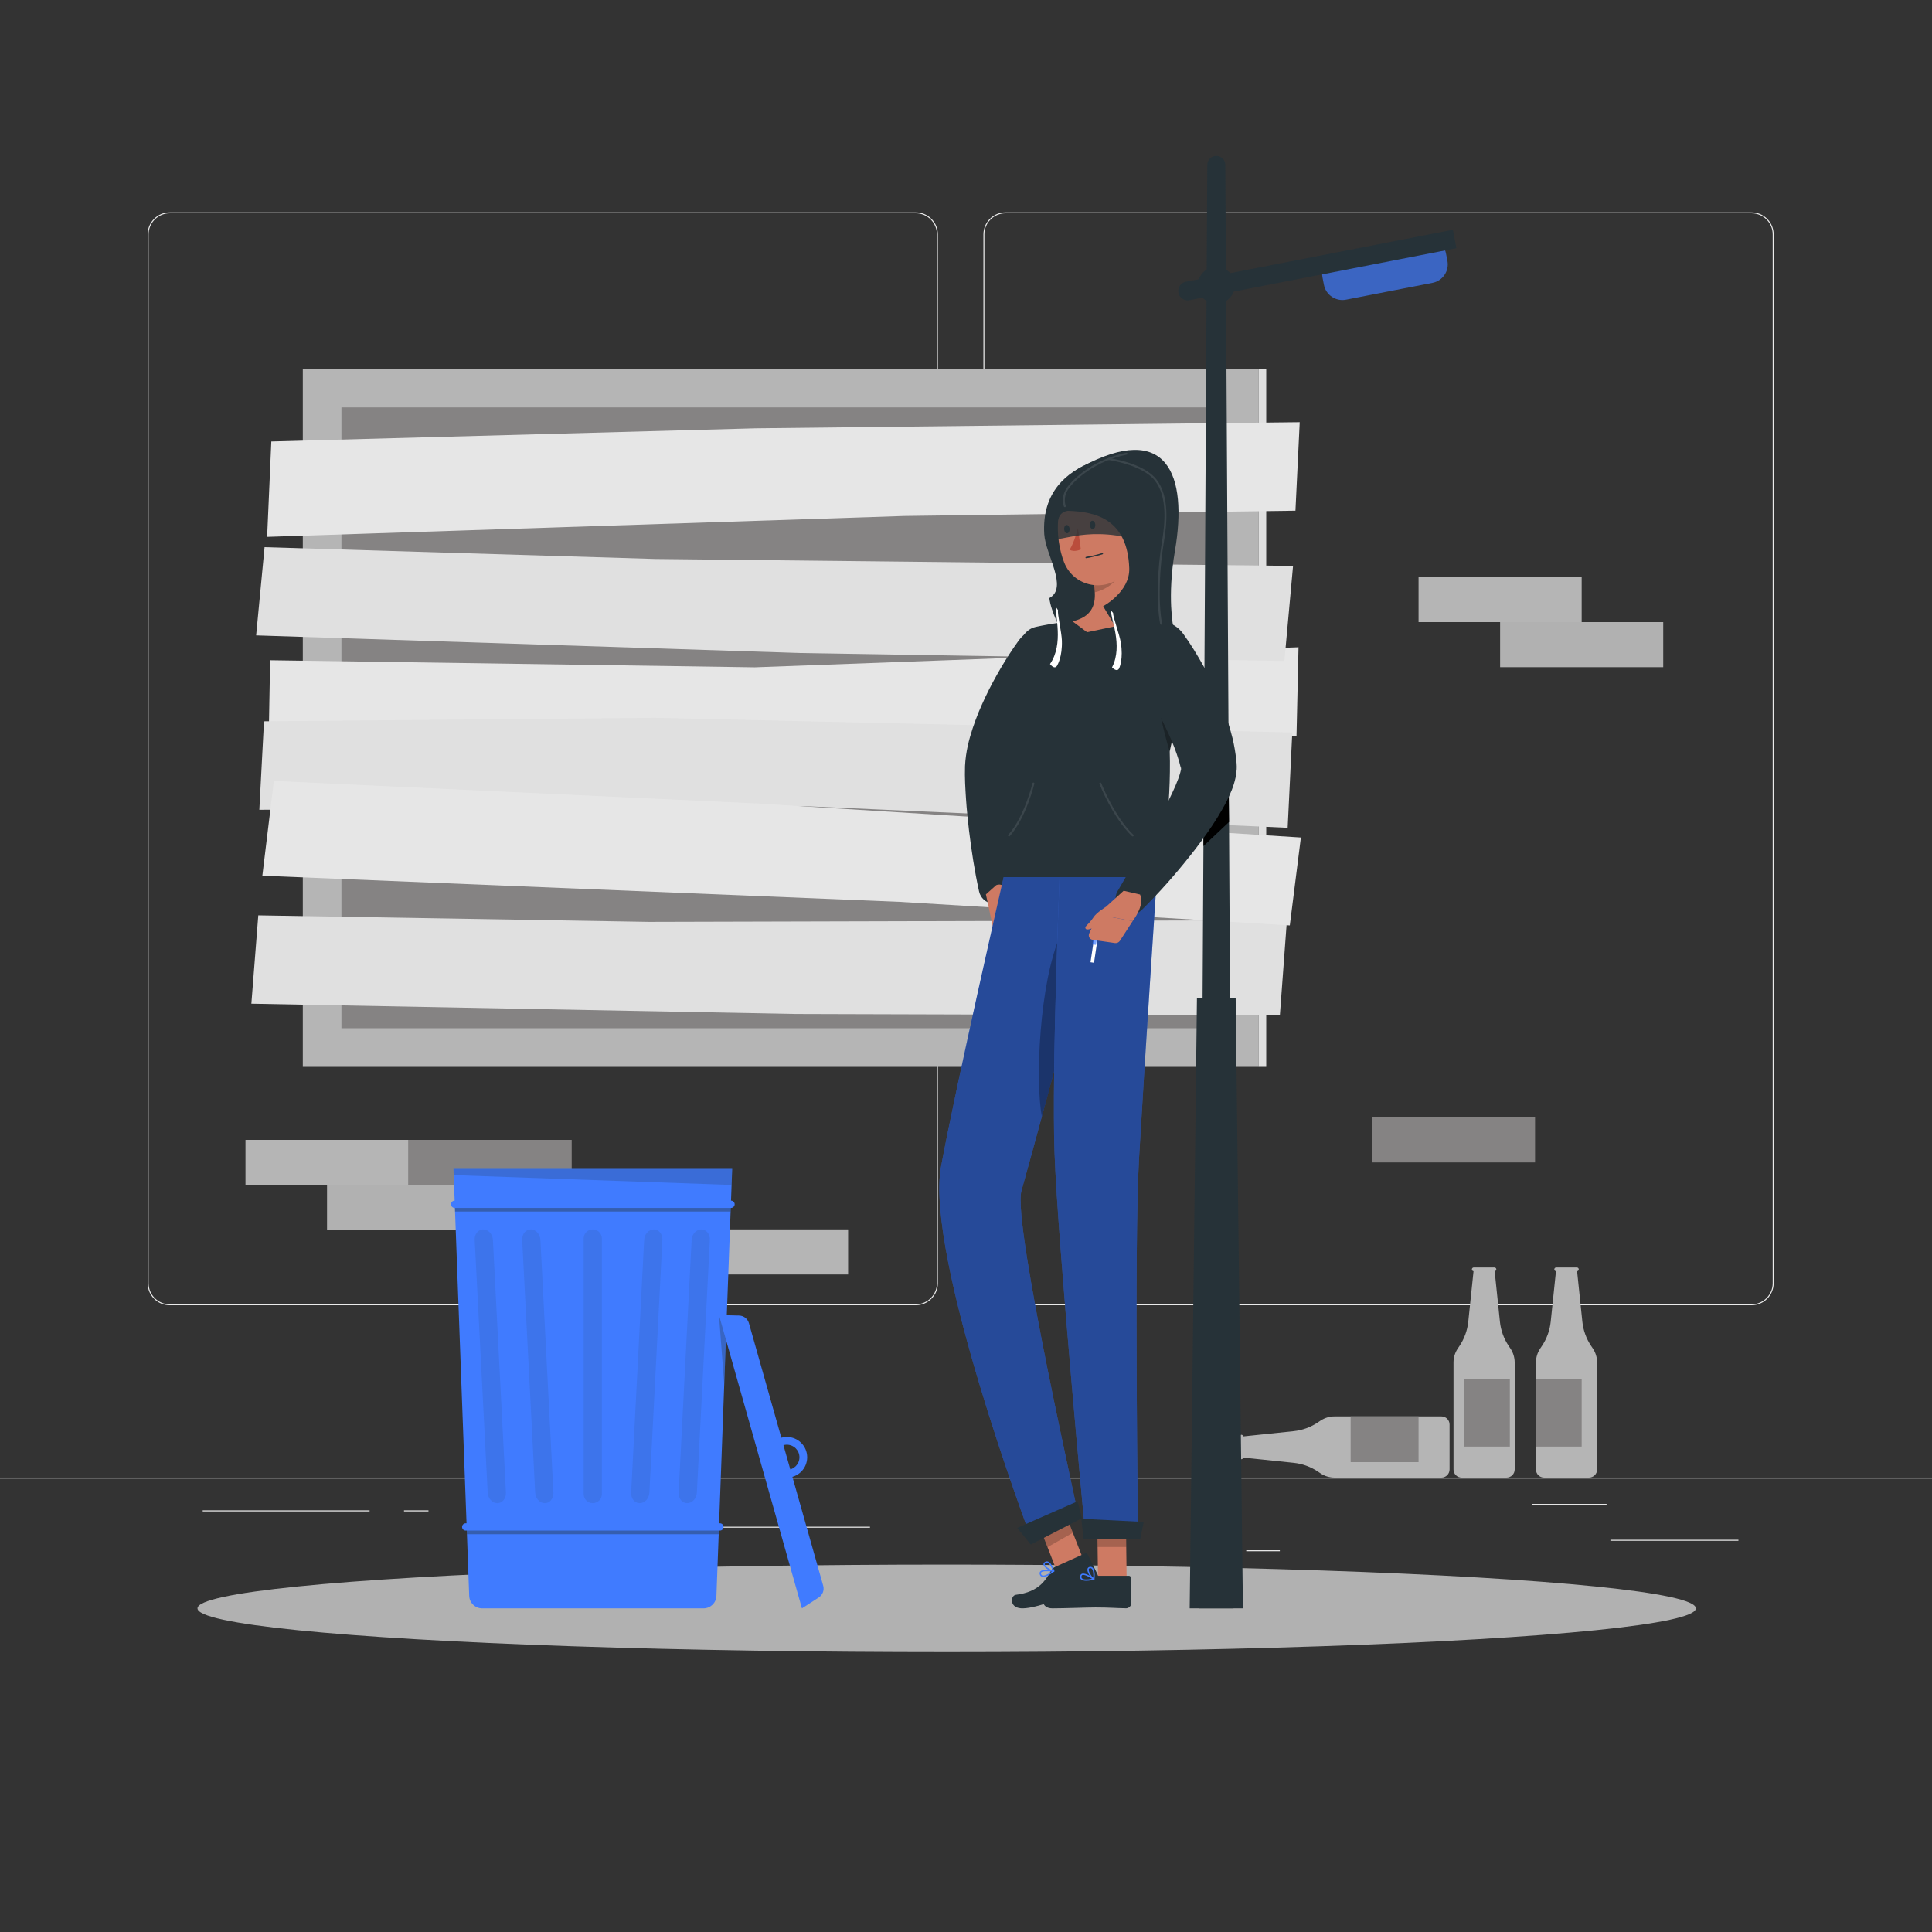 <?xml version="1.0" encoding="utf-8"?>
<!-- Generator: Adobe Illustrator 27.5.0, SVG Export Plug-In . SVG Version: 6.00 Build 0)  -->
<svg version="1.1" xmlns="http://www.w3.org/2000/svg" xmlns:xlink="http://www.w3.org/1999/xlink" x="0px" y="0px"
	 viewBox="0 0 500 500" style="enable-background:new 0 0 500 500;" xml:space="preserve">
<rect x="0" y="0" width="500" height="500" fill="#333333" stroke="none"/>
<g id="Background_Complete">
	<g>
		<rect y="382.398" style="fill:#EBEBEB;" width="500" height="0.25"/>
		<rect x="416.779" y="398.494" style="fill:#EBEBEB;" width="33.122" height="0.25"/>
		<rect x="322.527" y="401.208" style="fill:#EBEBEB;" width="8.693" height="0.25"/>
		<rect x="396.586" y="389.208" style="fill:#EBEBEB;" width="19.192" height="0.25"/>
		<rect x="52.459" y="390.888" style="fill:#EBEBEB;" width="43.193" height="0.25"/>
		<rect x="104.556" y="390.888" style="fill:#EBEBEB;" width="6.333" height="0.25"/>
		<rect x="131.471" y="395.111" style="fill:#EBEBEB;" width="93.676" height="0.25"/>
		<path style="fill:#EBEBEB;" d="M237.014,337.8H43.915c-3.147,0-5.708-2.561-5.708-5.708V60.66c0-3.147,2.561-5.708,5.708-5.708
			h193.099c3.146,0,5.707,2.561,5.707,5.708v271.432C242.721,335.239,240.16,337.8,237.014,337.8z M43.915,55.203
			c-3.01,0-5.458,2.448-5.458,5.458v271.432c0,3.01,2.448,5.458,5.458,5.458h193.099c3.009,0,5.457-2.448,5.457-5.458V60.66
			c0-3.009-2.448-5.458-5.457-5.458H43.915z"/>
		<path style="fill:#EBEBEB;" d="M453.31,337.8H260.212c-3.147,0-5.707-2.561-5.707-5.708V60.66c0-3.147,2.561-5.708,5.707-5.708
			H453.31c3.148,0,5.708,2.561,5.708,5.708v271.432C459.019,335.239,456.458,337.8,453.31,337.8z M260.212,55.203
			c-3.009,0-5.457,2.448-5.457,5.458v271.432c0,3.01,2.448,5.458,5.457,5.458H453.31c3.01,0,5.458-2.448,5.458-5.458V60.66
			c0-3.009-2.448-5.458-5.458-5.458H260.212z"/>
	</g>
	<g>
		<g>
			<g>
				<rect x="78.366" y="95.436" style="fill:#b5b5b5;" width="247.333" height="180.667"/>
				
					<rect x="325.699" y="95.436" transform="matrix(-1 -1.224647e-16 1.224647e-16 -1 653.398 371.539)" style="fill:#E0E0E0;" width="2" height="180.667"/>
				
					<rect x="121.7" y="72.103" transform="matrix(-1.836970e-16 1 -1 -1.836970e-16 387.802 -16.263)" style="fill:#858383;" width="160.666" height="227.333"/>
			</g>
			<g>
				<polygon style="fill:#E6E6E6;" points="70.219,114.259 69.134,138.94 234.094,133.529 335.26,132.169 336.366,109.266 
					195.56,110.85 				"/>
				<polygon style="fill:#E6E6E6;" points="69.907,170.869 69.456,195.569 234.44,194.387 335.537,190.433 336.055,167.51 
					195.336,172.704 				"/>
				<polygon style="fill:#E0E0E0;" points="332.399,171.063 334.641,146.456 169.596,144.662 68.47,141.605 66.29,164.437 
					207.026,169 				"/>
				<polygon style="fill:#E0E0E0;" points="331.228,262.782 333.056,238.145 168.008,238.584 66.847,236.895 65.052,259.755 
					205.841,262.414 				"/>
				<polygon style="fill:#E0E0E0;" points="333.246,214.234 334.441,189.558 169.496,185.77 68.325,186.676 67.117,209.574 
					207.928,208.622 				"/>
				<polygon style="fill:#E6E6E6;" points="70.878,202.105 67.896,226.634 232.812,233.399 333.8,239.501 336.667,216.746 
					196.132,207.945 				"/>
			</g>
		</g>
		<g>
			<g>
				<path style="fill:#b5b5b5;" d="M412.227,348.984l-0.445-0.662c-1.257-1.873-2.036-4.025-2.27-6.268l-1.361-13.062
					c0.239-0.032,0.428-0.23,0.428-0.478c0-0.27-0.221-0.491-0.491-0.491h-5.345c-0.27,0-0.491,0.221-0.491,0.491
					c0,0.248,0.189,0.446,0.429,0.478l-1.361,13.062c-0.234,2.243-1.013,4.395-2.27,6.268l-0.444,0.662
					c-0.722,1.075-1.106,2.34-1.106,3.633v27.68c0,1.16,0.94,2.101,2.101,2.101h11.632c1.16,0,2.101-0.941,2.101-2.101v-27.68
					C413.333,351.324,412.948,350.059,412.227,348.984z"/>
				<g>
					<rect x="397.5" y="356.8" style="fill:#858383;" width="11.833" height="17.575"/>
				</g>
			</g>
			<g>
				<path style="fill:#b5b5b5;" d="M341.732,381.292l-0.662-0.445c-1.873-1.257-4.025-2.036-6.268-2.27l-13.061-1.361
					c-0.032,0.239-0.23,0.428-0.478,0.428c-0.27,0-0.491-0.221-0.491-0.491v-5.345c0-0.27,0.221-0.491,0.491-0.491
					c0.248,0,0.446,0.189,0.478,0.429l13.061-1.361c2.243-0.234,4.395-1.013,6.268-2.27l0.662-0.444
					c1.075-0.722,2.339-1.106,3.634-1.106h27.68c1.16,0,2.101,0.94,2.101,2.101v11.632c0,1.16-0.941,2.101-2.101,2.101h-27.68
					C344.071,382.398,342.806,382.013,341.732,381.292z"/>
				<g>
					
						<rect x="352.418" y="363.694" transform="matrix(-1.836970e-16 1 -1 -1.836970e-16 730.817 14.146)" style="fill:#858383;" width="11.833" height="17.575"/>
				</g>
			</g>
			<g>
				<path style="fill:#b5b5b5;" d="M390.894,348.984l-0.445-0.662c-1.257-1.873-2.036-4.025-2.27-6.268l-1.361-13.062
					c0.239-0.032,0.428-0.23,0.428-0.478c0-0.27-0.221-0.491-0.491-0.491h-5.345c-0.27,0-0.491,0.221-0.491,0.491
					c0,0.248,0.189,0.446,0.429,0.478l-1.361,13.062c-0.234,2.243-1.013,4.395-2.27,6.268l-0.444,0.662
					c-0.722,1.075-1.106,2.34-1.106,3.633v27.68c0,1.16,0.94,2.101,2.101,2.101h11.632c1.16,0,2.101-0.941,2.101-2.101v-27.68
					C392,351.324,391.615,350.059,390.894,348.984z"/>
				<g>
					<rect x="378.917" y="356.8" style="fill:#858383;" width="11.833" height="17.575"/>
				</g>
			</g>
		</g>
		<rect x="367.122" y="149.333" style="fill:#b5b5b5;" width="42.211" height="11.667"/>
		<rect x="388.228" y="161" style="fill:#b1b1b1;" width="42.211" height="11.667"/>
		<rect x="63.533" y="295.001" style="fill:#b5b5b5;" width="42.211" height="11.667"/>
		<rect x="177.282" y="318.167" style="fill:#b5b5b5;" width="42.211" height="11.667"/>
		<rect x="105.743" y="295.001" style="fill:#858383;" width="42.211" height="11.667"/>
		<rect x="355.061" y="289.168" style="fill:#858383;" width="42.211" height="11.667"/>
		<rect x="84.638" y="306.668" style="fill:#b1b1b1;" width="42.211" height="11.667"/>
	</g>
</g>
<g id="Background_Simple" style="display:none;">
	<g style="display:inline;">
		<path style="fill:#407BFF;" d="M218.161,192.969c54.588-17.754,181.143-116.032,205.912-18.997
			c20.727,81.201-78.442,139.782-134.094,158.353c-72.394,24.158-164.787-3.321-201.815-74.76
			c-15.926-30.726-15.193-70.783,24.94-72.323c13.536-0.519,33.594,11.658,48.457,13.054
			C180.584,200.083,199.893,198.911,218.161,192.969z"/>
		<path style="opacity:0.9;fill:#FFFFFF;" d="M218.161,192.969c54.588-17.754,181.143-116.032,205.912-18.997
			c20.727,81.201-78.442,139.782-134.094,158.353c-72.394,24.158-164.787-3.321-201.815-74.76
			c-15.926-30.726-15.193-70.783,24.94-72.323c13.536-0.519,33.594,11.658,48.457,13.054
			C180.584,200.083,199.893,198.911,218.161,192.969z"/>
	</g>
</g>
<g id="Shadow_1_">
	<ellipse id="_x3C_Path_x3E__323_" style="fill:#b1b1b1;" cx="245" cy="416.238" rx="193.889" ry="11.323"/>
</g>
<g id="Lantern">
	<g>
		<path style="fill:#263238;" d="M314.778,40.333L314.778,40.333c-1.283,0-2.324,1.036-2.332,2.318l-2.113,373.588h8.889
			l-2.113-373.588C317.102,41.369,316.06,40.333,314.778,40.333z"/>
		<polygon points="311.449,218.969 318.071,212.729 317.99,205.624 311.475,214.333 		"/>
		<polygon style="fill:#263238;" points="319.789,258.333 309.767,258.333 307.889,416.24 321.667,416.24 		"/>
		<path style="opacity:0.7;fill:#407BFF;" d="M348.331,77.557l22.417-4.364c2.623-0.511,4.352-3.075,3.841-5.698l-0.371-1.908
			c-0.511-2.623-3.075-4.352-5.698-3.841l-22.417,4.364c-2.623,0.511-4.352,3.075-3.841,5.698l0.371,1.908
			C343.144,76.339,345.708,78.067,348.331,77.557z"/>
		<path style="fill:#263238;" d="M376.925,64.235l-69.107,13.453c-1.317,0.256-2.593-0.604-2.849-1.921l0,0
			c-0.256-1.317,0.603-2.593,1.921-2.849l69.107-13.453L376.925,64.235z"/>
		<path style="fill:#263238;" d="M319.556,73.833c0,2.639-2.139,4.778-4.778,4.778S310,76.472,310,73.833
			c0-2.639,2.139-4.778,4.778-4.778S319.556,71.195,319.556,73.833z"/>
	</g>
</g>
<g id="Trash">
	<g>
		<path style="fill:#407BFF;" d="M189.49,302.5l-4.08,110.51c-0.06,1.8-1.54,3.23-3.34,3.23H124.78c-1.81,0-3.29-1.43-3.35-3.23
			l-4.07-110.51H189.49z"/>
		<polygon style="opacity:0.3;fill:#263238;" points="186.072,340.337 187.429,358.336 187.945,344.34 		"/>
		<polygon style="opacity:0.2;fill:#263238;" points="117.36,302.5 117.42,304.119 189.337,306.668 189.49,302.5 		"/>
		<polygon style="opacity:0.4;fill:#263238;" points="117.692,311.667 117.762,313.551 189.081,313.551 189.15,311.667 		"/>
		<path style="fill:#407BFF;" d="M189.188,312.609h-71.533c-0.518,0-0.942-0.424-0.942-0.942l0,0c0-0.518,0.424-0.942,0.942-0.942
			h71.533c0.518,0,0.942,0.424,0.942,0.942l0,0C190.13,312.185,189.706,312.609,189.188,312.609z"/>
		<polygon style="opacity:0.4;fill:#263238;" points="120.771,395.17 120.84,397.055 186.002,397.055 186.072,395.17 		"/>
		<path style="fill:#407BFF;" d="M186.316,396.113h-65.789c-0.518,0-0.942-0.424-0.942-0.942l0,0c0-0.518,0.424-0.942,0.942-0.942
			h65.789c0.518,0,0.942,0.424,0.942,0.942l0,0C187.258,395.689,186.834,396.113,186.316,396.113z"/>
		<g>
			<path style="opacity:0.1;fill:#263238;" d="M153.406,389.019L153.406,389.019c-1.296,0-2.357-1.061-2.357-2.357v-66.138
				c0-1.297,1.061-2.357,2.357-2.357l0,0c1.296,0,2.357,1.061,2.357,2.357v66.138C155.763,387.958,154.702,389.019,153.406,389.019z
				"/>
			<path style="opacity:0.1;fill:#263238;" d="M141.003,389.019L141.003,389.019c-1.297,0-2.42-1.223-2.497-2.718l-3.364-65.415
				c-0.077-1.495,0.921-2.718,2.217-2.718l0,0c1.296,0,2.42,1.223,2.497,2.718l3.364,65.415
				C143.297,387.796,142.299,389.019,141.003,389.019z"/>
			<path style="opacity:0.1;fill:#263238;" d="M128.712,389.019L128.712,389.019c-1.296,0-2.42-1.223-2.497-2.718l-3.364-65.415
				c-0.077-1.495,0.921-2.718,2.217-2.718l0,0c1.296,0,2.42,1.223,2.497,2.718l3.364,65.415
				C131.007,387.796,130.009,389.019,128.712,389.019z"/>
			<path style="opacity:0.1;fill:#263238;" d="M165.561,389.019L165.561,389.019c1.296,0,2.42-1.223,2.497-2.718l3.364-65.415
				c0.077-1.495-0.921-2.718-2.217-2.718l0,0c-1.296,0-2.42,1.223-2.497,2.718l-3.364,65.415
				C163.266,387.796,164.264,389.019,165.561,389.019z"/>
			<path style="opacity:0.1;fill:#263238;" d="M177.851,389.019L177.851,389.019c1.296,0,2.42-1.223,2.497-2.718l3.364-65.415
				c0.077-1.495-0.921-2.718-2.217-2.718l0,0c-1.297,0-2.42,1.223-2.497,2.718l-3.364,65.415
				C175.557,387.796,176.554,389.019,177.851,389.019z"/>
		</g>
		<g>
			<path style="fill:#407BFF;" d="M213.043,410.377l-19.214-67.926c-0.327-1.155-1.368-1.962-2.568-1.99l-5.189-0.123l21.47,75.903
				l4.356-2.823C212.905,412.764,213.37,411.531,213.043,410.377z"/>
			<path style="fill:#407BFF;" d="M203.642,373.888c1.795,0,3.255,1.46,3.255,3.255s-1.46,3.255-3.255,3.255
				s-3.255-1.46-3.255-3.255S201.848,373.888,203.642,373.888 M203.642,371.888c-2.902,0-5.255,2.353-5.255,5.255
				c0,2.902,2.353,5.255,5.255,5.255c2.902,0,5.255-2.353,5.255-5.255C208.897,374.241,206.545,371.888,203.642,371.888
				L203.642,371.888z"/>
		</g>
	</g>
</g>
<g id="Character_1_">
	<g>
		<g>
			<path style="fill:#263238;" d="M276.763,174.913l-1.936,3.063l-1.959,3.175c-1.301,2.118-2.523,4.263-3.706,6.383
				c-1.154,2.129-2.233,4.256-3.14,6.316c-0.866,2.039-1.606,4.102-1.874,5.582c-0.307,2.205-0.542,4.816-0.743,7.353l-0.598,7.775
				c-0.421,5.221-0.833,10.506-1.503,15.771l-0.005,0.035c-0.28,2.202-2.292,3.76-4.494,3.48c-1.726-0.22-3.057-1.511-3.417-3.117
				c-1.174-5.29-1.972-10.567-2.623-15.912c-0.296-2.67-0.593-5.354-0.766-8.076c-0.176-2.745-0.355-5.423-0.255-8.487
				c0.197-3.797,1.025-6.836,1.972-9.747c0.481-1.44,1.001-2.833,1.547-4.193c0.567-1.346,1.158-2.664,1.769-3.959
				c1.218-2.587,2.569-5.06,3.98-7.478c0.717-1.202,1.433-2.401,2.202-3.571c0.771-1.199,1.515-2.287,2.43-3.552
				c2.589-3.58,7.589-4.384,11.169-1.795c3.437,2.485,4.316,7.194,2.089,10.734L276.763,174.913z"/>
			<path style="fill:#CE7A63;" d="M255.15,231.463l2.141,9.981l4.926-6.499c0,0-1.169-7.148-4.386-5.869L255.15,231.463z"/>
			<g>
				<polygon style="fill:#CE7A63;" points="280.464,403.875 273.898,407.594 268.102,392.738 274.667,389.019 				"/>
				<path style="fill:#263238;" d="M273.013,405.535l7.759-3.502c0.282-0.127,0.575-0.033,0.703,0.226l2.866,5.781
					c0.297,0.6-0.056,1.453-0.711,1.736c-2.72,1.174-4.075,1.602-7.487,3.142c-2.099,0.947-8.887,3.567-11.981,3.3
					c-3.026-0.261-2.605-3.319-1.257-3.484c6.042-0.736,7.762-3.887,9.091-6.252C272.236,406.057,272.6,405.722,273.013,405.535z"/>
				<g>
					<polygon style="opacity:0.2;" points="274.67,389.022 268.102,392.742 271.093,400.398 277.661,396.678 					"/>
				</g>
				<g>
					<path style="fill:#407BFF;" d="M259.745,227c0,0-12.31,53.817-16.195,74.869c-4.254,23.053,23.119,95.704,23.119,95.704
						l12.387-5.24c0.722,2.122-17.085-75.653-14.715-84.118c6.81-24.322,21.897-81.214,21.897-81.214H259.745z"/>
					<path style="opacity:0.4;" d="M259.745,227c0,0-12.31,53.817-16.195,74.869c-4.254,23.053,23.119,95.704,23.119,95.704
						l12.387-5.24c0.722,2.122-17.085-75.653-14.715-84.118c6.81-24.322,21.897-81.214,21.897-81.214H259.745z"/>
				</g>
				<path style="opacity:0.3;" d="M274.551,241.667c-5.678,12.79-6.614,38.401-4.923,47.311
					c4.313-14.853,8.071-32.448,11.435-46.058C280.225,239.43,278,233.887,274.551,241.667z"/>
				<polygon style="fill:#263238;" points="280,392.91 266.772,399.728 263.245,395.415 278.864,388.541 				"/>
				<path style="fill:#407BFF;" d="M271.054,407.806c0.638-0.288,1.29-0.734,1.74-1.07c0.056-0.042,0.084-0.111,0.07-0.177
					c-0.014-0.066-0.065-0.116-0.132-0.128c-0.283-0.049-2.78-0.462-3.489,0.239c-0.165,0.162-0.23,0.373-0.19,0.611
					c0.066,0.391,0.253,0.646,0.556,0.756C269.994,408.177,270.519,408.048,271.054,407.806z M272.257,406.71
					c-1.135,0.796-2.061,1.17-2.513,1.004c-0.188-0.068-0.301-0.234-0.347-0.506c-0.021-0.126,0.006-0.221,0.086-0.299
					C269.864,406.532,271.249,406.577,272.257,406.71z"/>
				<path style="fill:#407BFF;" d="M272.759,406.757c0.025-0.011,0.048-0.029,0.066-0.051c0.039-0.047,0.052-0.109,0.034-0.165
					c-0.027-0.085-0.678-2.08-1.647-2.416c-0.261-0.091-0.521-0.06-0.773,0.09c-0.302,0.181-0.44,0.442-0.386,0.736
					c0.146,0.802,1.761,1.734,2.615,1.821C272.699,406.775,272.73,406.77,272.759,406.757z M270.68,404.469
					c0.134-0.06,0.266-0.067,0.403-0.019c0.578,0.2,1.096,1.277,1.343,1.922c-0.806-0.221-1.936-0.973-2.031-1.499
					c-0.019-0.1-0.011-0.233,0.212-0.366C270.631,404.493,270.656,404.48,270.68,404.469z"/>
			</g>
			<g>
				<polygon style="fill:#CE7A63;" points="291.573,408.668 284.159,408.668 283.945,391.5 291.358,391.5 				"/>
				<path style="fill:#263238;" d="M283.808,407.81h8.329c0.303,0,0.522,0.21,0.528,0.506l0.116,6.59
					c0.012,0.684-0.658,1.33-1.355,1.318c-2.897-0.05-4.275-0.22-7.938-0.22c-2.253,0-8.023,0.234-11.134,0.234
					c-3.043,0-2.889-3.077-1.558-3.356c5.968-1.249,9.551-2.973,11.716-4.617C282.902,407.969,283.365,407.81,283.808,407.81z"/>
				<g>
					<polygon style="opacity:0.2;" points="291.36,391.505 283.944,391.505 284.058,400.354 291.474,400.354 					"/>
				</g>
				<g>
					<path style="fill:#407BFF;" d="M274.22,227c0,0-2.055,50.021-1.314,71.211c0.811,23.205,8.065,100.007,8.065,100.007h13.579
						c0,0-1.089-75.356,0.231-98.378c1.433-24.986,4.614-72.84,4.614-72.84H274.22z"/>
					<path style="opacity:0.4;" d="M274.22,227c0,0-2.055,50.021-1.314,71.211c0.811,23.205,8.065,100.007,8.065,100.007h13.579
						c0,0-1.089-75.356,0.231-98.378c1.433-24.986,4.614-72.84,4.614-72.84H274.22z"/>
				</g>
				<polygon style="fill:#263238;" points="295.097,398.218 280.424,398.218 279.835,393.065 295.994,393.871 				"/>
				<path style="fill:#407BFF;" d="M281.124,409.102c0.685,0,1.449-0.141,1.987-0.265c0.067-0.015,0.121-0.068,0.136-0.135
					c0.016-0.067-0.009-0.135-0.063-0.174c-0.23-0.164-2.266-1.599-3.187-1.244c-0.214,0.082-0.36,0.251-0.424,0.489
					c-0.105,0.393-0.046,0.708,0.175,0.938C280.031,409.002,280.55,409.102,281.124,409.102z M282.647,408.586
					c-1.338,0.264-2.313,0.223-2.644-0.121c-0.137-0.143-0.169-0.344-0.096-0.617c0.034-0.126,0.098-0.203,0.201-0.243
					C280.605,407.414,281.811,408.039,282.647,408.586z"/>
				<path style="fill:#407BFF;" d="M283.072,408.841c0.027,0,0.055-0.006,0.08-0.019c0.054-0.027,0.091-0.08,0.099-0.139
					c0.011-0.09,0.271-2.223-0.446-2.943c-0.193-0.194-0.436-0.275-0.722-0.241c-0.343,0.041-0.574,0.227-0.649,0.523
					c-0.206,0.809,0.832,2.356,1.551,2.796C283.011,408.833,283.041,408.841,283.072,408.841z M282.19,405.836
					c0.144,0,0.263,0.05,0.365,0.152c0.428,0.43,0.435,1.651,0.384,2.355c-0.621-0.544-1.305-1.72-1.17-2.251
					c0.025-0.101,0.088-0.221,0.341-0.251C282.137,405.837,282.164,405.836,282.19,405.836z"/>
			</g>
			<path style="fill:#263238;" d="M302.719,194.395c2.389-9.889,1.463-20.437,2.965-27.189c0.583-2.62-1.078-5.098-3.688-5.483
				c-0.028-0.004-0.057-0.008-0.086-0.013c-2.375-0.35-5.359-0.71-8.293-0.85c-5.05-0.24-12.372-0.4-16.85,0
				c-2.6,0.24-5.149,0.67-7.186,1.06c-0.57,0.114-1.089,0.224-1.552,0.327c-1.661,0.369-3.033,1.582-3.624,3.186
				c-1.616,4.383-4.445,15.32-3.161,29.542c-3.732,7.735-2.682,27.806-1.5,32.025h39.65
				C300.755,225.53,303.188,208.395,302.719,194.395z"/>
			<path style="opacity:0.3;" d="M304.119,185.44l-4.72-8.94c-0.35,4.51,1.91,13.22,3.33,18.14c0-0.08-0.01-0.17-0.01-0.25
				C303.429,191.43,303.849,188.4,304.119,185.44z"/>
			<path style="fill:#263238;" d="M282.605,119.609c-6.384,2.449-13.018,7.639-12.356,18.629c0.32,5.311,6.286,13.875,1.315,16.542
				c0.474,3.75,3.144,8.5,3.144,8.5l15.399-6.083C290.106,157.197,292.133,120.805,282.605,119.609z"/>
			<path style="fill:#263238;" d="M306.194,163.997c0.578,0.805,1.005,1.425,1.483,2.13l1.333,2.077
				c0.868,1.391,1.685,2.806,2.486,4.237c1.573,2.877,3.026,5.841,4.3,8.947c1.297,3.093,2.369,6.35,3.218,9.802
				c0.4,1.732,0.718,3.534,0.918,5.413l0.039,0.351l0.06,0.626c0.049,0.566,0.036,0.997,0.023,1.465
				c-0.049,0.844-0.161,1.598-0.299,2.223c-0.278,1.283-0.626,2.302-0.997,3.246c-0.754,1.864-1.577,3.428-2.425,4.926
				c-0.853,1.491-1.716,2.902-2.632,4.258c-1.832,2.703-3.699,5.278-5.679,7.747c-3.934,4.96-8.041,9.607-12.542,14.053
				c-1.569,1.55-4.097,1.535-5.647-0.034c-1.292-1.308-1.496-3.283-0.62-4.801l0.042-0.071c3.019-5.224,6.143-10.475,9.056-15.673
				c1.436-2.615,2.879-5.198,4.137-7.784c0.624-1.291,1.251-2.558,1.775-3.802c0.531-1.236,0.987-2.462,1.258-3.485
				c0.136-0.5,0.227-0.953,0.231-1.175c0.012-0.126-0.021-0.135-0.033-0.056c-0.017,0.086-0.016,0.133-0.015,0.319l0.01,0.115
				c0.01,0.063-0.012-0.045-0.017-0.059l-0.052-0.217c-0.261-1.148-0.608-2.343-1.041-3.557c-0.814-2.444-1.926-4.929-3.131-7.424
				c-1.224-2.488-2.563-4.982-3.995-7.442c-0.701-1.239-1.439-2.462-2.178-3.678l-1.116-1.81l-1.061-1.695l-0.167-0.267
				c-2.343-3.744-1.206-8.679,2.538-11.022C299.048,159.634,303.751,160.61,306.194,163.997z"/>
			<path style="fill:#CE7A63;" d="M277.571,160.8c4.95-1.16,5.943-4.19,5.758-7.52c-0.035-0.81-0.138-1.65-0.282-2.48l6.362-5.1
				l4.673-3.74c-1.487,5.43-3.328,15.32,0.185,18.94l-12.939,2.714L277.571,160.8z"/>
			<path style="opacity:0.2;" d="M283.047,150.8c0.144,0.83,0.247,1.67,0.282,2.48c2.31-0.461,5.86-2.5,6.306-5.083
				c0.152-0.881-0.192-1.887-0.225-2.497L283.047,150.8z"/>
			<path style="fill:#CE7A63;" d="M294.193,131.008c0.531,7.328,1.214,11.562-1.946,16.053c-4.752,6.756-14.146,5.344-16.849-1.509
				c-2.434-6.169-2.893-17.117,3.812-21.504C285.817,119.727,293.662,123.679,294.193,131.008z"/>
			<path style="fill:#BA4D3C;" d="M278.963,136.627c0,0-0.883,3.683-2.139,5.637c1.175,0.751,2.89-0.071,2.89-0.071L278.963,136.627
				z"/>
			<path style="fill:#CE7A63;" d="M297.914,137.588c-0.8,1.883-2.246,3.322-3.624,4.055c-2.074,1.103-3.16-0.724-2.625-3.023
				c0.481-2.069,2.14-5.137,4.241-5.286C297.975,133.188,298.828,135.435,297.914,137.588z"/>
			<path style="opacity:0.8;fill:#263238;" d="M272.464,138.919c0.394,2.33,7.577-3.079,21.298,0.684
				c2.785-4.462-1.369-11.184-8.083-12.407C278.964,125.975,271.186,131.364,272.464,138.919z"/>
			<path style="fill:#263238;" d="M276.348,132.197c7.34,0.222,15.449,2.222,15.899,14.864c0.217,6.102-6.755,9.828-6.755,9.828
				l4.416,7.391l7.835,1.583l5.91-3.55c0,0-1.64-7.755,0.416-19.733c3.37-19.632-1.947-33.716-24.244-21.716
				C271.956,125.099,276.348,132.197,276.348,132.197z"/>
			<path style="fill:#263238;" d="M276.348,132.197c-3.062,0.472-3.069,3.444-2.364,10.383c-3.55-3.083-2.571-10.539-1.729-12.55
				c2.182-5.21,6.259-5.042,6.259-5.042S279.427,131.405,276.348,132.197z"/>
			<path style="fill:#FFFFFF;" d="M290.069,166.313c-0.359-2.198-2.083-6.729-2-7.688l-0.5-0.57
				c-0.273,1.853,3.167,8.945,0.222,14.667c1.611,1.556,1.936,0,1.936,0S290.744,170.449,290.069,166.313z"/>
			<path style="fill:#FFFFFF;" d="M274.816,165.787c-0.075-2.226-1.207-6.94-1.001-7.88l-0.423-0.629
				c-0.507,1.803,1.998,9.276-1.654,14.575c1.399,1.749,1.92,0.247,1.92,0.247S274.957,169.976,274.816,165.787z"/>
			<path style="fill:#263238;" d="M283.456,135.692c0.079,0.589-0.169,1.133-0.555,1.215s-0.763-0.329-0.842-0.918
				c-0.079-0.589,0.169-1.133,0.555-1.215C283,134.692,283.377,135.103,283.456,135.692z"/>
			<path style="fill:#263238;" d="M276.803,136.785c0.079,0.589-0.169,1.133-0.555,1.215c-0.386,0.082-0.763-0.329-0.842-0.918
				s0.169-1.133,0.555-1.215C276.346,135.785,276.723,136.196,276.803,136.785z"/>
			<path style="fill:#263238;" d="M281.79,144.35c2.32-0.511,3.526-0.878,3.603-0.93c0.082-0.056,0.106-0.166,0.054-0.245
				c-0.052-0.08-0.16-0.099-0.241-0.043c-0.019,0.013-1.516,0.553-4.128,0.979c-0.097,0.015-0.171,0.096-0.165,0.193
				c0.005,0.097,0.088,0.167,0.185,0.157C281.341,144.436,281.571,144.399,281.79,144.35z"/>
			<path style="fill:#CE7A63;" d="M290.801,230.529l-6.78,6.15l9.114,1.696c0,0,3.281-4.209,1.906-6.875L290.801,230.529z"/>
			<path style="fill:#CE7A63;" d="M286.174,234.727c0,0-2.383,1.383-3.23,2.74c-0.604,0.968-1.572,1.851-1.936,2.281
				c-0.252,0.298-0.09,0.736,0.281,0.786c0.568,0.076,1.919-0.319,3.375-1.763c1.827-0.117,3.981-2.84,3.981-2.84L286.174,234.727z"
				/>
			<g>
				
					<rect x="282.684" y="241.498" transform="matrix(0.989 0.147 -0.147 0.989 39.292 -39.079)" style="fill:#FFFFFF;" width="0.917" height="7.795"/>
				
					<rect x="283.048" y="241.525" transform="matrix(0.989 0.148 -0.148 0.989 38.962 -39.182)" style="opacity:0.7;fill:#407BFF;" width="0.917" height="2.854"/>
			</g>
			<path style="fill:#CE7A63;" d="M282.778,243.227l5.775,0.834c0.497,0.072,1.007-0.165,1.289-0.6l3.294-5.086l-9.038-1.67
				l-2.204,4.835C281.553,242.287,281.987,243.113,282.778,243.227z"/>
			<g style="opacity:0.1;">
				<path style="fill:#FFFFFF;" d="M275.569,131.25c-0.1,0-0.194-0.061-0.232-0.158c-0.04-0.101-0.946-2.489,0.863-4.988
					c1.838-2.538,7.124-7.276,15.278-8.932c0.134-0.027,0.267,0.061,0.295,0.195c0.027,0.136-0.06,0.268-0.195,0.295
					c-8.004,1.625-13.178,6.255-14.974,8.734c-1.644,2.271-0.838,4.422-0.803,4.513c0.051,0.128-0.013,0.273-0.142,0.323
					C275.63,131.244,275.6,131.25,275.569,131.25z"/>
				<path style="fill:#FFFFFF;" d="M300.485,161.667c-0.119,0-0.225-0.085-0.246-0.206c-1.102-6.186-0.57-15.021,0.444-21.033
					c0.82-4.87,1.526-11.834-1.811-16.064c-3.273-4.147-11.964-5.313-12.052-5.323c-0.137-0.018-0.233-0.144-0.216-0.28
					c0.018-0.137,0.143-0.235,0.28-0.216c0.365,0.047,8.979,1.201,12.38,5.509c3.46,4.388,2.748,11.494,1.91,16.459
					c-1.007,5.969-1.535,14.735-0.444,20.861c0.024,0.136-0.066,0.266-0.202,0.29C300.515,161.666,300.5,161.667,300.485,161.667z"
					/>
				<path style="fill:#FFFFFF;" d="M293.136,216.473c-0.063,0-0.124-0.023-0.173-0.069c-4.972-4.762-8.397-13.448-8.43-13.535
					c-0.051-0.129,0.013-0.273,0.142-0.323c0.131-0.05,0.273,0.013,0.323,0.142c0.034,0.086,3.42,8.671,8.311,13.356
					c0.1,0.096,0.104,0.254,0.008,0.353C293.268,216.447,293.201,216.473,293.136,216.473z"/>
				<path style="fill:#FFFFFF;" d="M261.136,216.473c-0.06,0-0.118-0.021-0.166-0.064c-0.103-0.092-0.112-0.25-0.02-0.353
					c4.164-4.676,6.23-13.251,6.251-13.337c0.032-0.134,0.162-0.223,0.301-0.186c0.135,0.031,0.218,0.166,0.186,0.301
					c-0.021,0.087-2.115,8.783-6.364,13.554C261.273,216.444,261.204,216.473,261.136,216.473z"/>
			</g>
		</g>
	</g>
</g>
</svg>

